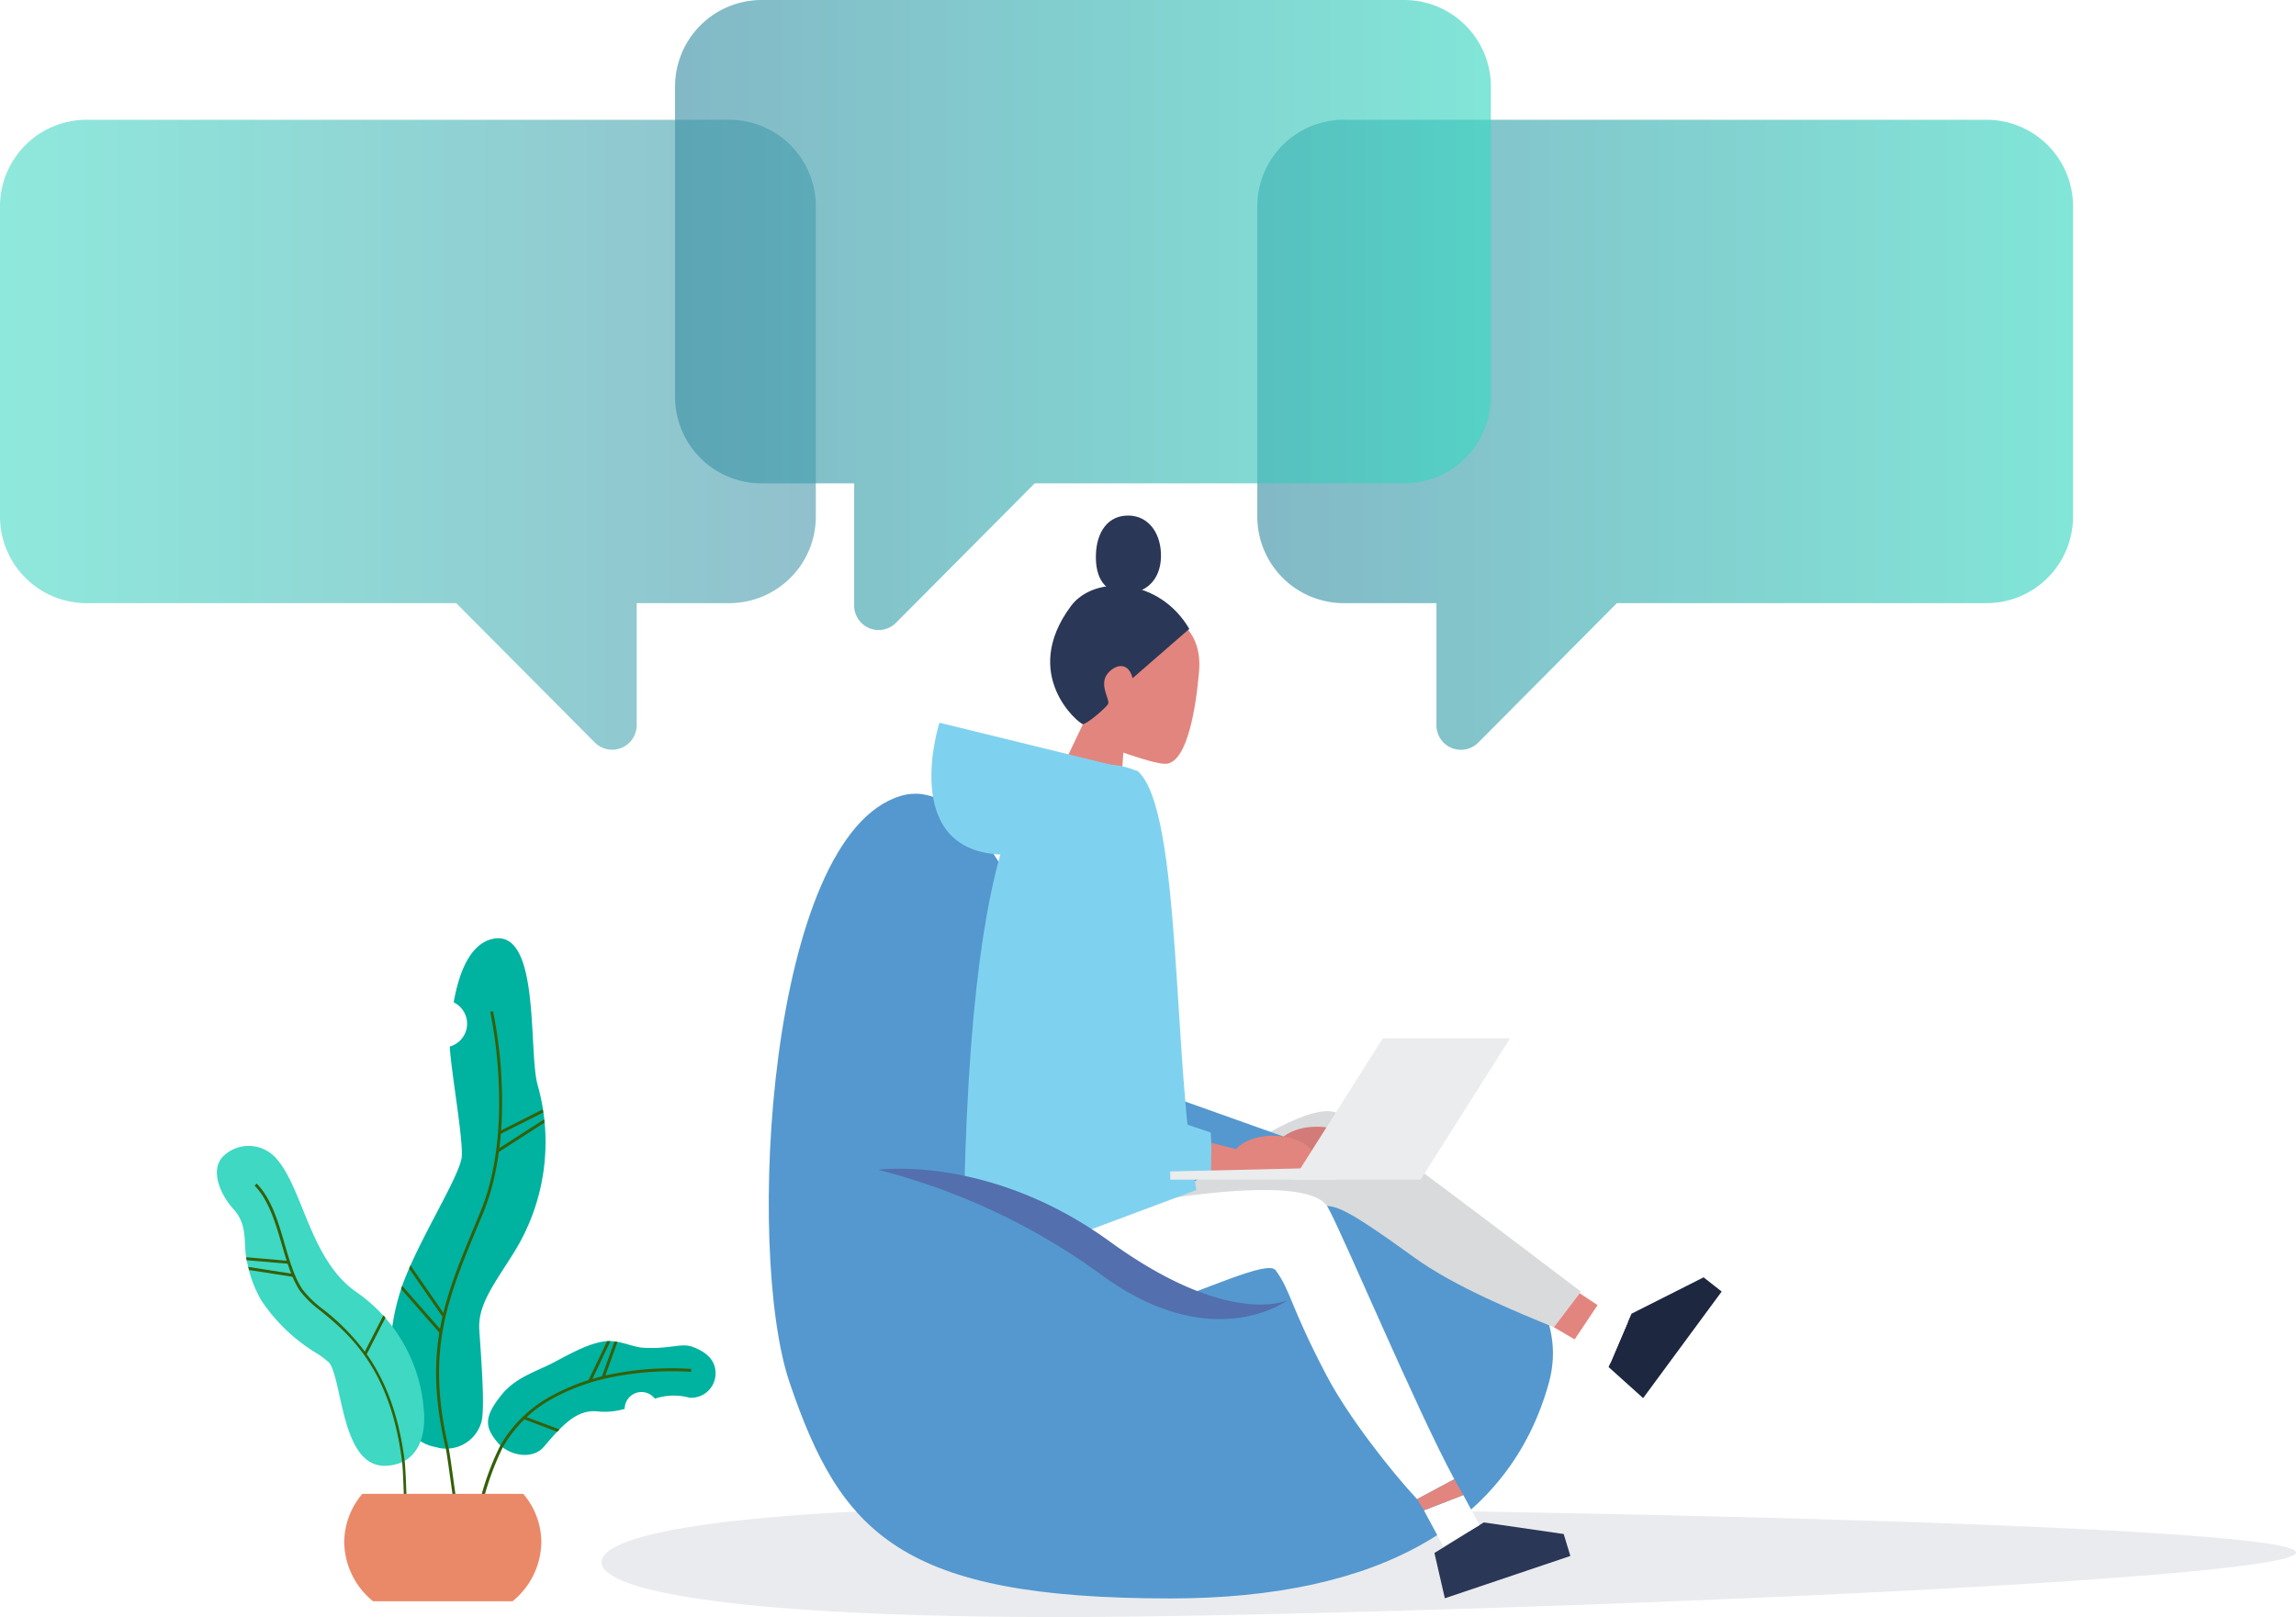 <svg xmlns:xlink="http://www.w3.org/1999/xlink" xmlns="http://www.w3.org/2000/svg" alt="Person messaging on laptop" class="bottomAligned" width="410.13" viewBox="0 0 410.13 288.91" height="288.91"><defs><linearGradient id="e8d60408-a6bb-4fec-835c-f1fb02b2a1fc" y1="77.69" x2="145.73" y2="77.69" gradientUnits="userSpaceOnUse"><stop offset="0" stop-color="#3ed8c3"></stop><stop offset="1" stop-color="#4193a8"></stop></linearGradient><linearGradient id="f9417fe0-87b1-4f29-9bc2-898f2ec3d233" x1="3540.06" y1="77.69" x2="3685.79" y2="77.69" gradientTransform="matrix(-1, 0, 0, 1, 3910.36, 0)" xlink:href="#e8d60408-a6bb-4fec-835c-f1fb02b2a1fc"></linearGradient><linearGradient id="bc75284e-eb2e-4fba-9127-049a1c36039f" x1="3282.11" y1="56.28" x2="3427.83" y2="56.28" gradientTransform="matrix(-1, 0, 0, 1, 3548.38, 0)" xlink:href="#e8d60408-a6bb-4fec-835c-f1fb02b2a1fc"></linearGradient><linearGradient id="a766bf20-8c12-4016-885f-1bf5ef06c4e3" x1="137.26" y1="213.67" x2="277.41" y2="213.67" gradientUnits="userSpaceOnUse"><stop offset="0" stop-color="#5498cf"></stop><stop offset="1" stop-color="#5498cf"></stop></linearGradient><linearGradient id="b64361a4-c673-429e-9265-f0c25555ada1" x1="150.2" y1="234.68" x2="233.53" y2="234.68" xlink:href="#a766bf20-8c12-4016-885f-1bf5ef06c4e3"></linearGradient><linearGradient id="e8d60408-a6bb-4fec-835c-f1fb02b2a1fc" y1="77.69" x2="145.73" y2="77.69" gradientUnits="userSpaceOnUse"><stop offset="0" stop-color="#3ed8c3"></stop><stop offset="1" stop-color="#4193a8"></stop></linearGradient><linearGradient id="f9417fe0-87b1-4f29-9bc2-898f2ec3d233" x1="3540.06" y1="77.69" x2="3685.79" y2="77.69" gradientTransform="matrix(-1, 0, 0, 1, 3910.36, 0)" xlink:href="#e8d60408-a6bb-4fec-835c-f1fb02b2a1fc"></linearGradient><linearGradient id="bc75284e-eb2e-4fba-9127-049a1c36039f" x1="3282.11" y1="56.28" x2="3427.83" y2="56.28" gradientTransform="matrix(-1, 0, 0, 1, 3548.38, 0)" xlink:href="#e8d60408-a6bb-4fec-835c-f1fb02b2a1fc"></linearGradient><linearGradient id="a766bf20-8c12-4016-885f-1bf5ef06c4e3" x1="137.26" y1="213.67" x2="277.41" y2="213.67" gradientUnits="userSpaceOnUse"><stop offset="0" stop-color="#5498cf"></stop><stop offset="1" stop-color="#5498cf"></stop></linearGradient><linearGradient id="b64361a4-c673-429e-9265-f0c25555ada1" x1="150.2" y1="234.68" x2="233.53" y2="234.68" xlink:href="#a766bf20-8c12-4016-885f-1bf5ef06c4e3"></linearGradient></defs><g id="ada91873-6c81-48c9-8844-24632098845d" data-name="Layer 2"><g id="bdd55a6b-c6cc-41dd-9e83-e2273582e720" data-name="Layer 1"><path d="M15.42,21.4H130.31a15.47,15.47,0,0,1,15.42,15.42V92.34a15.47,15.47,0,0,1-15.42,15.42H113.73v21.82a4.38,4.38,0,0,1-7.47,3.09L81.49,107.76H15.42A15.47,15.47,0,0,1,0,92.34V36.82A15.47,15.47,0,0,1,15.42,21.4" style="fill-rule: evenodd; opacity: 0.58;" fill="url(&quot;#e8d60408-a6bb-4fec-835c-f1fb02b2a1fc&quot;)"></path><path d="M354.89,21.4H240a15.46,15.46,0,0,0-15.41,15.42V92.34A15.46,15.46,0,0,0,240,107.76h16.59v21.82a4.37,4.37,0,0,0,7.47,3.09l24.76-24.91h66.08A15.46,15.46,0,0,0,370.3,92.34V36.82A15.46,15.46,0,0,0,354.89,21.4" style="fill-rule: evenodd; opacity: 0.65;" fill="url(&quot;#f9417fe0-87b1-4f29-9bc2-898f2ec3d233&quot;)"></path><path d="M250.86,0H136a15.47,15.47,0,0,0-15.42,15.42V70.94A15.47,15.47,0,0,0,136,86.36h16.58v21.82a4.37,4.37,0,0,0,7.47,3.09l24.77-24.91h66.07a15.47,15.47,0,0,0,15.42-15.42V15.42A15.47,15.47,0,0,0,250.86,0" style="fill-rule: evenodd; opacity: 0.65;" fill="url(&quot;#bc75284e-eb2e-4fba-9127-049a1c36039f&quot;)"></path><path d="M107.45,279.1c0,5.42,26.55,9.81,81.74,9.81s220.94-6.12,220.94-11.54-165.75-8.09-220.94-8.09S107.45,273.68,107.45,279.1Z" style="opacity: 0.1;" fill="#2A3756"></path><path d="M276.69,247c-6.95,25.18-30.18,38.58-67.65,38.58-48.18,0-58.84-11.6-68-38.58-8-23.58-3.84-97.76,19.86-104.8,20.63-6.13,33.61,61.7,48,61.7C246.31,203.87,283,224,276.69,247Z" style="" fill="url(&quot;#a766bf20-8c12-4016-885f-1bf5ef06c4e3&quot;)"></path><g id="af71701f-f082-44a1-aed0-543ac3435522" data-name="head"><path d="M203.37,108.84c5.15,0,11.57,2.78,10.81,11.23-.52,5.93-2,16.07-5.86,16.39-1.74.14-7.66-2-7.66-2l-.49,7.08-11.12-2.92,4.36-9.18S186.4,108.67,203.37,108.84Z" style="" fill="#E2857E"></path><path d="M212.44,112.36l-10.13,8.81c-.66-2.76-2.78-2.64-4.32-1-1.9,2.08.41,4.89-.07,5.64s-3.85,3.63-4.51,3.56-11.29-8.75-2.1-21.11C195.55,102.61,207.13,103.26,212.44,112.36Z" style="" fill="#2A3756"></path><path d="M207.38,99.56c-.11,4.07-2.73,6.53-6.43,6.43s-5.31-2.81-5.19-6.88,2.15-7.06,5.85-7S207.5,95.49,207.38,99.56Z" style="" fill="#2A3756"></path></g><g id="a347f8b1-6b17-4633-9cbf-3321dcf82eed" data-name="leg"><path d="M235.8,215.38c2.83.17,3.43-.43,16.81,9.27,7.33,5.32,18.67,9.9,24.95,12.48l4.84-6.37C271,222.18,244.28,201.6,239,198.92c-7.33-3.71-35.7,20-35.7,20s-16.3-.19-20.9,10.15c-.62,1.39,39-2,43-5.29C230.75,219.49,234.4,215.29,235.8,215.38Z" style="" fill="#D9DADB"></path><polygon points="307.54 230.75 293.51 249.79 287.34 244.24 291.43 234.71 304.31 228.21 307.54 230.75" fill="#1D273F" style=""></polygon><polygon points="287.66 243.56 290.77 236.23 285.37 233.18 281.28 239.3 287.66 243.56" fill="#FFFFFF" style=""></polygon><polygon points="285.37 233.18 281.28 239.3 277.56 237.13 282.18 231.05 285.37 233.18" fill="#E2857E" style=""></polygon></g><g id="eab329db-e1e2-4090-a9d9-52623e4273e2" data-name="leg"><path d="M177.08,232.11c6.19,16.7,48-9,50.79-5.16s2.48,6.18,9.08,18.78c3.83,7.32,11.54,17.15,16.18,22.11l6.65-3.56C253,251.75,240,220.78,237.2,215.71c-4-7.18-39.45.35-39.45.35s-14.58-7.22-23.07.27C172.31,218.42,176.14,229.59,177.08,232.11Z" style="" fill="#FFFFFF"></path><polygon points="280.51 277.99 258.09 285.55 256.23 277.46 265.04 272 279.32 274.07 280.51 277.99" fill="#2A3756" style=""></polygon><polygon points="257.82 276.28 264.28 272.47 261.39 267.11 254.35 269.84 257.82 276.28" fill="#FFFFFF" style=""></polygon><polygon points="261.39 267.11 254.35 269.84 253.13 267.84 259.78 264.28 261.39 267.11" fill="#E2857E" style=""></polygon></g><g id="b77b5c2e-84bf-4f3d-8466-0b832da9d632" data-name="hand"><path d="M199,144.66c7,.6,8.75,17.38,1.09,48l29.19,10.4-4.88,5s-30.28-1-35.26-12S186.14,143.56,199,144.66Z" style="" fill="#5498CF"></path><path d="M235.6,201.31c4.3.13,7.71,2.41,7.62,5.08a3.21,3.21,0,0,1-.52,1.65l-14,.4a3.62,3.62,0,0,1-1.05-2.54C227.76,203.22,231.31,201.17,235.6,201.31Z" style="" fill="#D37B79"></path></g><path d="M203.3,137.82l-35.49-8.7s-7.21,22.49,10.65,23.54S203.3,137.82,203.3,137.82Z" style="" fill="#7FD2EF"></path><path d="M193.6,136.69c-5.1.32-10.12,1.56-13.41,11.2-4.69,13.27-8,36.4-8.13,80.3l41.65-15.58c-4.29-22.5-2.54-67.58-10.41-74.79C200,136.45,197.94,136.43,193.6,136.69Z" style="" fill="#7FD2EF"></path><path d="M191.19,146.28c7,0,8.75,17.37,1.09,48l24,8.06.29,7.34s-30.28-.12-35.26-11.2S183.08,146.26,191.19,146.28Z" style="" fill="#7FD2EF"></path><path d="M227.77,202.92c4.3.14,7.71,2.41,7.62,5.08a3.27,3.27,0,0,1-.52,1.65l-14,.4a3.54,3.54,0,0,1-1-2.54C219.92,204.84,223.47,202.78,227.77,202.92Z" style="" fill="#E2857E"></path><polygon points="216.41 204.18 222.64 205.78 222.1 210.01 216.3 210.19 216.41 204.18" fill="#E2857E" style=""></polygon><g id="b5263957-43e3-48ec-ad4a-d7538dee7d1b" data-name="laptop"><polygon points="253.76 210.76 231.03 210.76 247.01 185.51 269.74 185.51 253.76 210.76" fill="#EBECED" style=""></polygon><polygon points="238.69 210.76 209.04 210.76 209.04 209.29 239.86 208.57 238.69 210.76" fill="#EBECED" style=""></polygon></g><path d="M150.2,204.59s33.84,9.53,45.26,17.1c5.49,3.64,15.73,8.3,23.35,11.51,3.4,1.43,11.53.24,11.53.24l3.19,7.39-49.81,23.95Z" style="" fill="url(&quot;#b64361a4-c673-429e-9265-f0c25555ada1&quot;)"></path><path d="M156.87,209s19.85-2.78,41.32,12.78S230,232.29,230,232.29s-13.26,10-33.1-4.41A116.29,116.29,0,0,0,156.87,209Z" style="" fill="#536FAD"></path><path d="M89.69,249.09c2.54-3.08,6.18-4.07,9.23-5.68s5.9-3.21,8.71-3.71,5.19,1,7.4,1.1c4.7.25,6.65-.91,8.65-.18,2.38.87,4.18,2.31,4.14,4.81a4.36,4.36,0,0,1-4.64,4.29,10.59,10.59,0,0,0-6.2.17,3,3,0,0,0-5.39,1.82,12.8,12.8,0,0,1-4.56.48c-3.78-.5-6.24,2-9.85,6.26-1.84,2.17-5.29,1.76-7.43.1a5.56,5.56,0,0,1-1-1C86.67,255,86.33,253.17,89.69,249.09Z" style="" fill="#00B2A0"></path><path d="M72.42,228.19c3.16-7.81,9.16-17.31,10-21.1.54-2.5-1.82-15.37-2.08-20.11a4.24,4.24,0,0,0,.7-7.9c.84-4.79,2.69-10.25,6.78-11.29,8.78-2.23,6.52,19.84,8.2,26a37.35,37.35,0,0,1-4.14,29.86c-3.5,5.64-6.58,9.41-6.26,14,.52,7.53,1,14.57.31,16.62a6.54,6.54,0,0,1-7.41,4.44c-.27-.05-.53-.15-.8-.2C68.86,256.9,67.62,240.06,72.42,228.19Z" style="" fill="#00B2A0"></path><path d="M81.94,273.94l.5-.15c-.25-.86-.85-5.12-1.37-8.87-.41-3-.77-5.54-.92-6.18-4.11-17.35-.24-26.65,5.11-39.52.36-.85.71-1.71,1.08-2.59,1.8-4.38,3.84-12.07,3.24-23.75a79.47,79.47,0,0,0-1.51-12.22l-.5.11a81.81,81.81,0,0,1,1.49,12.14c.59,11.59-1.42,19.19-3.21,23.52L84.78,219c-5.39,13-9.29,22.32-5.14,39.84.14.62.52,3.3.91,6.13C81.08,268.76,81.68,273,81.94,273.94Z" style="" fill="#346009"></path><polygon points="79.11 235.35 79.54 235.05 73.32 226.07 73.08 226.63 79.11 235.35" fill="#346009" style=""></polygon><polygon points="78.57 238.19 78.97 237.85 71.84 229.73 71.65 230.3 78.57 238.19" fill="#346009" style=""></polygon><polygon points="89.34 202.62 97.03 198.76 96.94 198.21 89.11 202.16 89.34 202.62" fill="#346009" style=""></polygon><polygon points="89.03 205.86 97.24 200.57 97.18 199.99 88.74 205.42 89.03 205.86" fill="#346009" style=""></polygon><path d="M58.85,243.52a14.08,14.08,0,0,0-2.4-1.81,31.4,31.4,0,0,1-9.75-9.34,22.06,22.06,0,0,1-2.53-6.71c-.85-3.27.31-6.57-2.44-9.6-2.43-2.67-4.37-7.2-1.7-9.63a6.54,6.54,0,0,1,9.23.44c4.92,5.41,6.07,18.25,14.44,24a28.12,28.12,0,0,1,12,21s1.34,9.48-6.59,10C61,262.42,61.23,246.9,58.85,243.52Z" style="" fill="#3ED8C3"></path><path d="M72.29,275.28h.53v-.08c-.07-2.94-.26-11.86-.53-14.11-.92-7.44-3-13.47-6.29-18.44a39.06,39.06,0,0,0-8.44-8.84A18.36,18.36,0,0,1,54,230.32c-1.42-2.16-2.26-5-3.15-8.07-1.16-4-2.37-8.09-5-10.79l-.37.36c2.54,2.61,3.72,6.66,4.87,10.58.9,3.07,1.75,6,3.21,8.2a18.38,18.38,0,0,0,3.72,3.6c5,4.09,12.48,10.27,14.54,26.94.18,1.48.36,6.21.52,14.06Z" style="" fill="#346009"></path><polygon points="51.51 225.79 51.55 225.27 43.96 224.62 44.05 225.15 51.51 225.79" fill="#346009" style=""></polygon><polygon points="52.35 228.13 52.43 227.61 44.35 226.35 44.5 226.9 52.35 228.13" fill="#346009" style=""></polygon><polygon points="65.44 242.07 68.86 235.41 68.49 234.99 64.98 241.84 65.44 242.07" fill="#346009" style=""></polygon><path d="M86.31,268.13a50,50,0,0,1,3.53-9.61,22.84,22.84,0,0,1,8.94-8.7,36.83,36.83,0,0,1,11.14-3.89,54.2,54.2,0,0,1,13.53-.84l0-.52a54.75,54.75,0,0,0-13.67.84,37.72,37.72,0,0,0-11.3,4,23.32,23.32,0,0,0-9.14,8.9,50,50,0,0,0-3.6,9.78Z" style="" fill="#346009"></path><polygon points="107.96 246.22 110.3 239.75 109.77 239.67 107.47 246.05 107.96 246.22" fill="#346009" style=""></polygon><polygon points="105.56 246.9 109.04 239.61 108.46 239.61 105.08 246.68 105.56 246.9" fill="#346009" style=""></polygon><polygon points="99.94 255.39 93.69 253.04 93.51 253.53 99.54 255.8 99.94 255.39" fill="#346009" style=""></polygon><path d="M96.7,275.53a13.84,13.84,0,0,1-5.14,10.55H66.63a13.84,13.84,0,0,1-5.14-10.55,13.41,13.41,0,0,1,3.24-8.64H93.47A13.45,13.45,0,0,1,96.7,275.53Z" style="" fill="#EA8968"></path></g></g></svg>